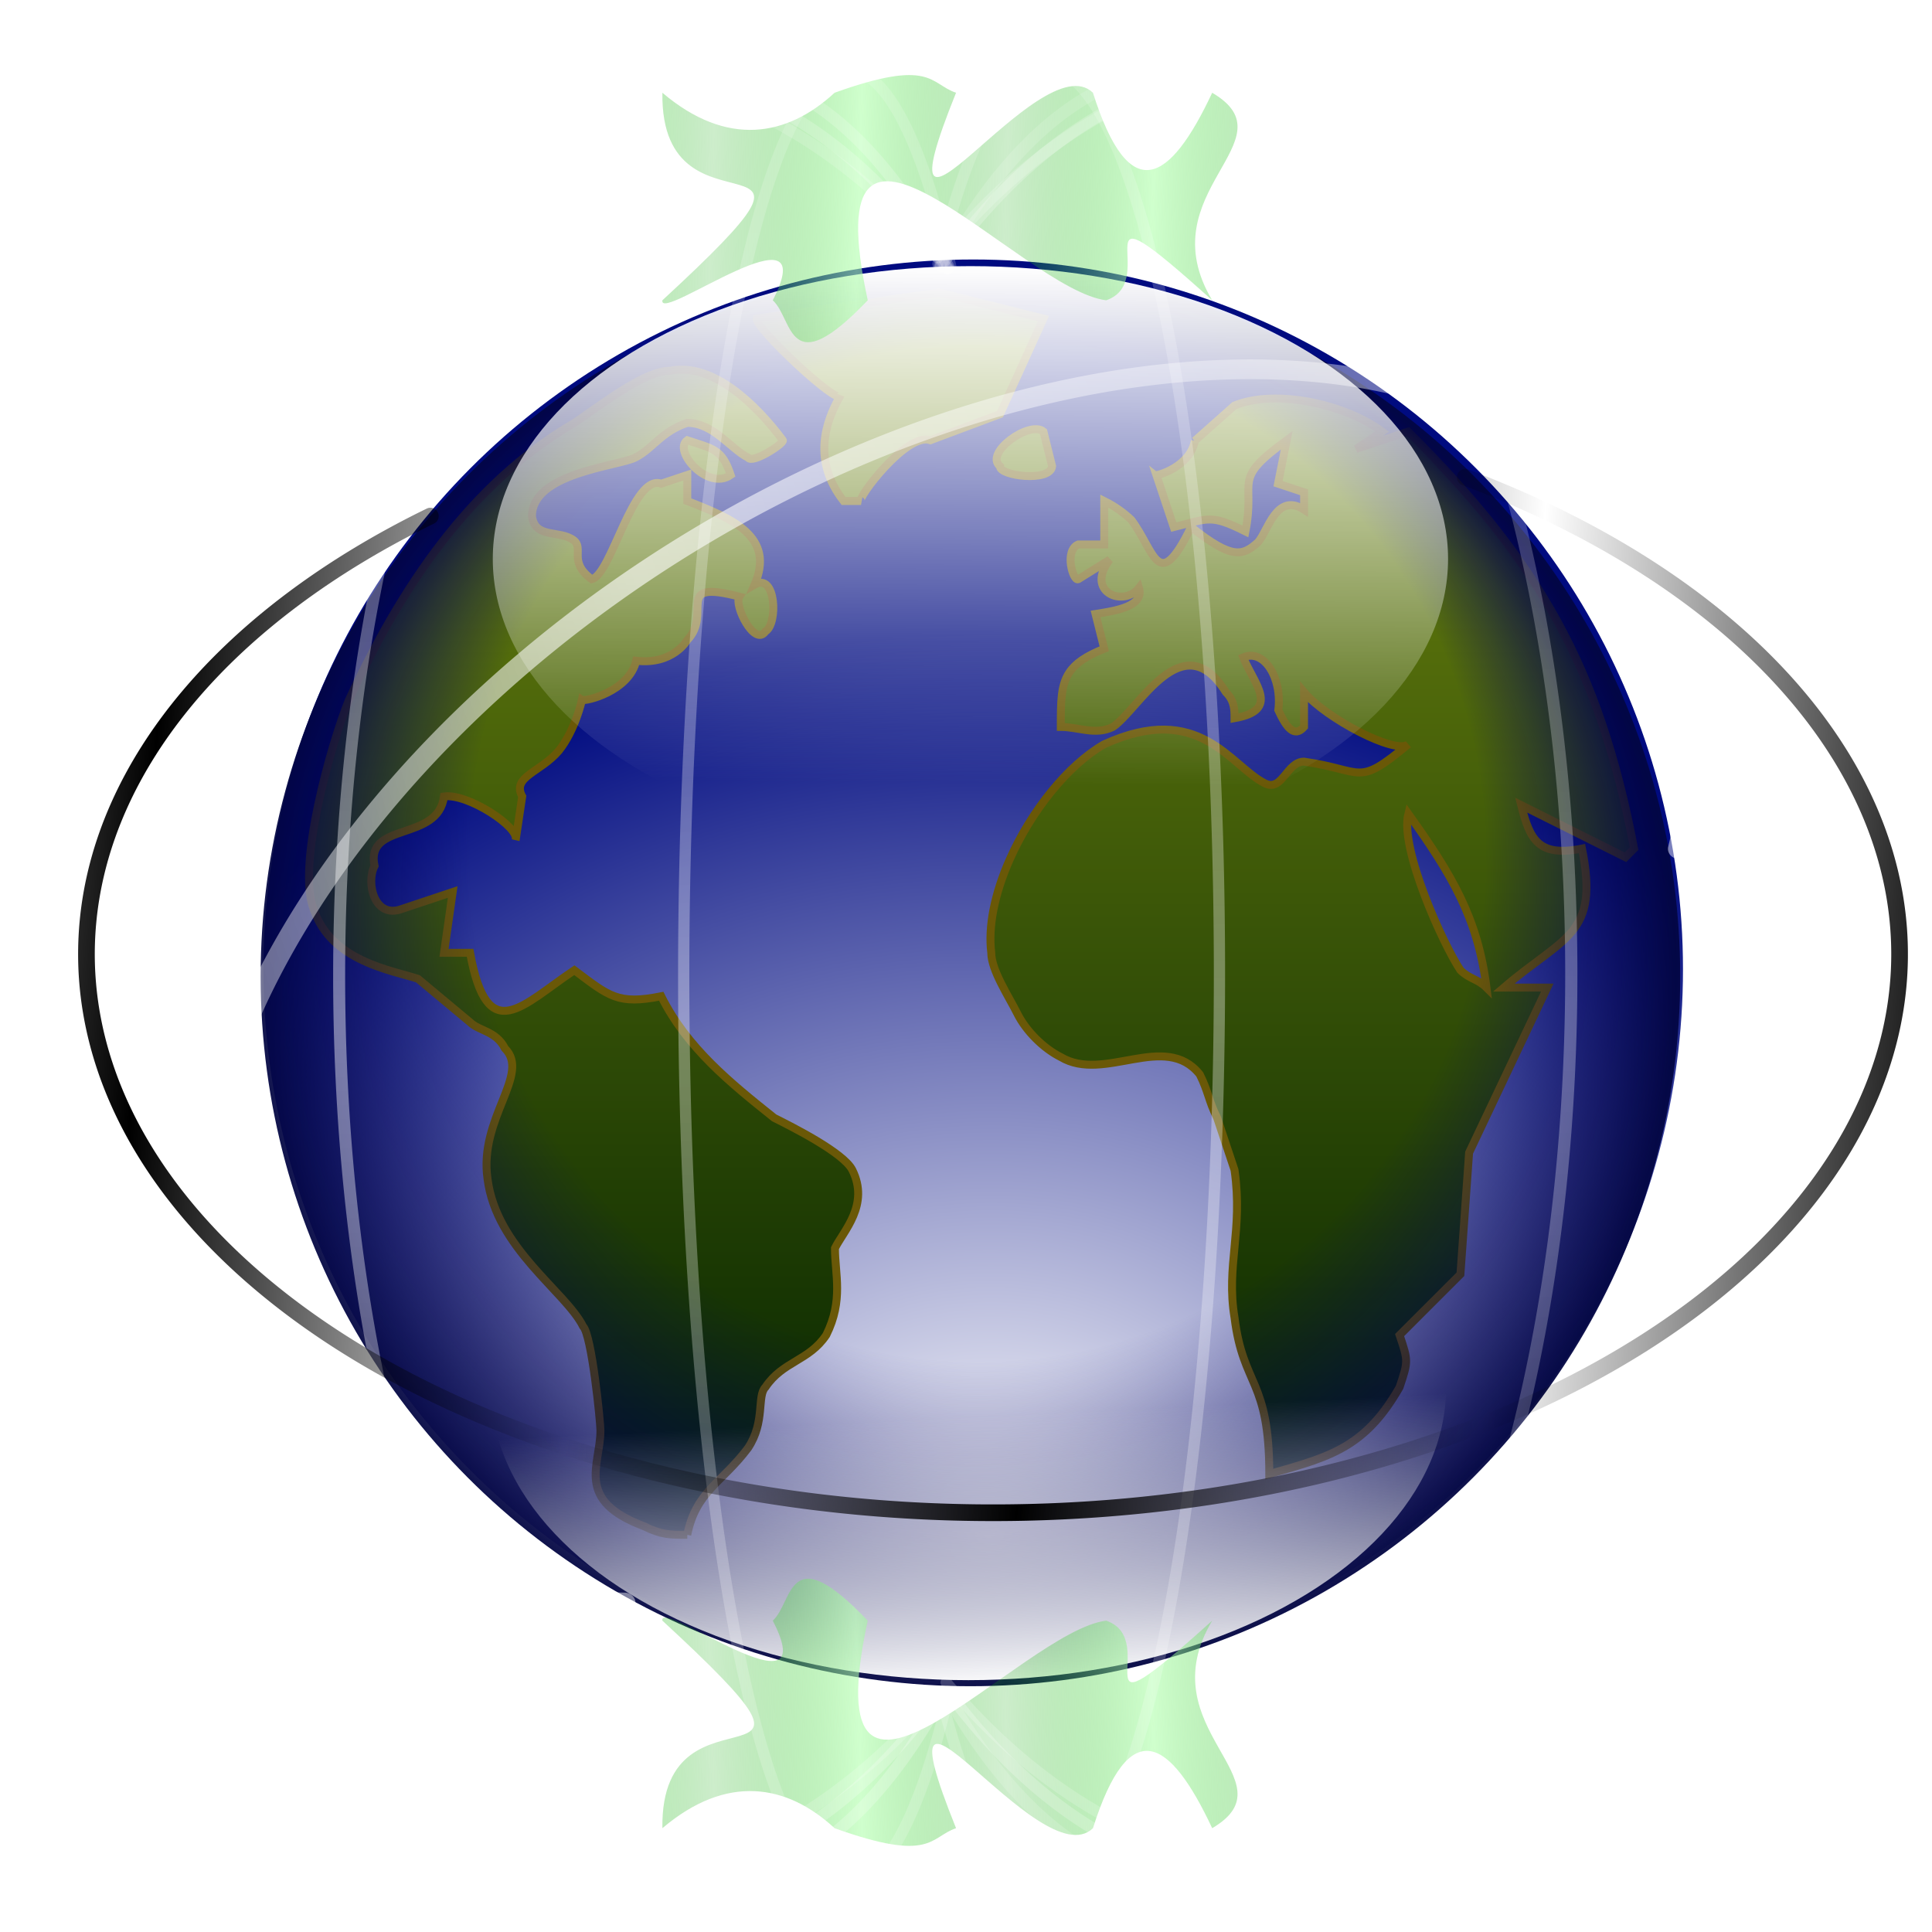<?xml version="1.0" encoding="UTF-8" standalone="no"?>
<!-- Created with Inkscape (http://www.inkscape.org/) -->

<svg
   xmlns:dc="http://purl.org/dc/elements/1.1/"
   xmlns:cc="http://creativecommons.org/ns#"
   xmlns:rdf="http://www.w3.org/1999/02/22-rdf-syntax-ns#"
   xmlns:svg="http://www.w3.org/2000/svg"
   xmlns="http://www.w3.org/2000/svg"
   xmlns:xlink="http://www.w3.org/1999/xlink"
   xmlns:sodipodi="http://sodipodi.sourceforge.net/DTD/sodipodi-0.dtd"
   xmlns:inkscape="http://www.inkscape.org/namespaces/inkscape"
   width="255"
   height="255"
   viewBox="0 0 67.469 67.469"
   version="1.1"
   id="svg8"
   inkscape:version="0.92.5 (2060ec1f9f, 2020-04-08)"
   sodipodi:docname="arora.svg">
  <defs
     id="defs2">
    <linearGradient
       inkscape:collect="always"
       id="linearGradient4615">
      <stop
         style="stop-color:#000000;stop-opacity:0"
         offset="0"
         id="stop4611" />
      <stop
         style="stop-color:#000000;stop-opacity:1"
         offset="1"
         id="stop4613" />
    </linearGradient>
    <linearGradient
       id="linearGradient949"
       inkscape:collect="always">
      <stop
         id="stop945"
         stop-color="#ffffff"
         stop-opacity="1" />
      <stop
         id="stop947"
         offset="1"
         stop-color="#ffffff"
         stop-opacity="0.502"
         style="stop-opacity:0.565;stop-color:#ffffff" />
    </linearGradient>
    <linearGradient
       inkscape:collect="always"
       id="linearGradient4585">
      <stop
         id="stop4581"
         stop-color="#ffffff"
         stop-opacity="1" />
      <stop
         offset="1"
         id="stop4583"
         stop-color="#ffffff"
         stop-opacity="0.388" />
    </linearGradient>
    <linearGradient
       inkscape:collect="always"
       id="linearGradient869">
      <stop
         id="stop865"
         stop-color="#b1ffad"
         stop-opacity="0.611" />
      <stop
         offset="1"
         id="stop867"
         stop-color="#09a600"
         stop-opacity="0.204" />
    </linearGradient>
    <clipPath
       clipPathUnits="userSpaceOnUse"
       id="clipPath2059">
      <path
         d="m -10.1,231.685 c 3.559,2.506 4.832,-0.585 2.965,-3.064 -3.182,-4.225 -6.444,-9.84 -12.355,-15.913 -2.595,-2.669 -11.861,-7.808 -11.861,-7.808 0,0 -0.115,-2.188 -0.099,-3.064 0.011,-0.582 -0.566,-0.564 -0.89,-0.297 -0.782,0.645 -2.471,2.57 -2.471,2.57 l -1.68,-0.099 -1.087,-1.581 c -0.297,-0.411 -0.636,-0.346 -0.89,0 -0.545,1.85 -0.879,3.885 -3.459,3.954 l 4.448,3.954 c 7.766,1.553 15.579,5.585 20.262,14.332 0,0 4.526,5.194 7.116,7.018 z"
         id="path2061"
         sodipodi:nodetypes="csscsscccccccs"
         inkscape:connector-curvature="0"
         stroke-dasharray="none"
         stroke-opacity="1"
         fill="#ffffff"
         fill-rule="evenodd"
         stroke="none"
         stroke-linejoin="miter"
         fill-opacity="1"
         stroke-linecap="butt"
         stroke-width="0.048"
         stroke-miterlimit="4" />
    </clipPath>
    <clipPath
       id="clipPath2059-5"
       clipPathUnits="userSpaceOnUse">
      <path
         stroke-miterlimit="4"
         stroke-width="0.048"
         stroke-linecap="butt"
         fill-opacity="1"
         stroke-linejoin="miter"
         stroke="none"
         fill-rule="evenodd"
         fill="#ffffff"
         stroke-opacity="1"
         stroke-dasharray="none"
         inkscape:connector-curvature="0"
         sodipodi:nodetypes="csscsscccccccs"
         id="path2061-3"
         d="m -10.1,231.685 c 3.559,2.506 4.832,-0.585 2.965,-3.064 -3.182,-4.225 -6.444,-9.84 -12.355,-15.913 -2.595,-2.669 -11.861,-7.808 -11.861,-7.808 0,0 -0.115,-2.188 -0.099,-3.064 0.011,-0.582 -0.566,-0.564 -0.89,-0.297 -0.782,0.645 -2.471,2.57 -2.471,2.57 l -1.68,-0.099 -1.087,-1.581 c -0.297,-0.411 -0.636,-0.346 -0.89,0 -0.545,1.85 -0.879,3.885 -3.459,3.954 l 4.448,3.954 c 7.766,1.553 15.579,5.585 20.262,14.332 0,0 4.526,5.194 7.116,7.018 z" />
    </clipPath>
    <clipPath
       id="clipPath">
      <path
         fill-opacity="0.95"
         stroke="none"
         fill="#1b1b1b"
         sodipodi:nodetypes="csssscc"
         inkscape:connector-curvature="0"
         id="rect5264"
         d="m -515.73,435.564 v 5.838 c 0,9.743 -7.844,17.587 -17.587,17.587 h -135.051 c -9.743,0 -17.587,-7.844 -17.587,-17.587 v -5.838 z" />
    </clipPath>
    <clipPath
       clipPathUnits="userSpaceOnUse"
       id="clipPath2059-7">
      <path
         d="m -10.1,231.685 c 3.559,2.506 4.832,-0.585 2.965,-3.064 -3.182,-4.225 -6.444,-9.84 -12.355,-15.913 -2.595,-2.669 -11.861,-7.808 -11.861,-7.808 0,0 -0.115,-2.188 -0.099,-3.064 0.011,-0.582 -0.566,-0.564 -0.89,-0.297 -0.782,0.645 -2.471,2.57 -2.471,2.57 l -1.68,-0.099 -1.087,-1.581 c -0.297,-0.411 -0.636,-0.346 -0.89,0 -0.545,1.85 -0.879,3.885 -3.459,3.954 l 4.448,3.954 c 7.766,1.553 15.579,5.585 20.262,14.332 0,0 4.526,5.194 7.116,7.018 z"
         id="path2061-5"
         sodipodi:nodetypes="csscsscccccccs"
         inkscape:connector-curvature="0"
         stroke-dasharray="none"
         stroke-opacity="1"
         fill="#ffffff"
         fill-rule="evenodd"
         stroke="none"
         stroke-linejoin="miter"
         fill-opacity="1"
         stroke-linecap="butt"
         stroke-width="0.048"
         stroke-miterlimit="4" />
    </clipPath>
    <clipPath
       clipPathUnits="userSpaceOnUse"
       id="clipPath1162">
      <path
         stroke-miterlimit="4"
         stroke-width="0.071"
         stroke-linecap="round"
         fill-opacity="0.347"
         stroke-linejoin="round"
         stroke="none"
         fill="#000000"
         stroke-opacity="1"
         stroke-dasharray="none"
         inkscape:connector-curvature="0"
         d="m -65.65,239.846 c -9.358,0 -16.952,7.594 -16.952,16.952 0,9.358 7.594,16.941 16.952,16.941 0.292,0 0.579,-0.008 0.868,-0.022 2.123,-0.108 4.148,-0.606 5.995,-1.424 l 2.67,3.971 c -0.226,0.495 -0.245,0.964 -0.011,1.313 l 15.673,23.326 c 0.495,0.737 1.944,0.632 3.248,-0.245 1.304,-0.876 1.964,-2.177 1.468,-2.914 L -51.423,274.417 c -0.233,-0.347 -0.683,-0.499 -1.224,-0.478 l -2.558,-3.804 c 3.96,-3.1 6.507,-7.92 6.507,-13.337 0,-9.358 -7.594,-16.952 -16.952,-16.952 z m 0,2.581 c 7.929,0 14.371,6.442 14.371,14.371 0,7.929 -6.442,14.36 -14.371,14.36 -7.929,0 -14.349,-6.431 -14.349,-14.36 0,-0.248 -0.001,-0.489 0.011,-0.734 0.384,-7.586 6.657,-13.637 14.338,-13.637 z"
         id="path1164" />
    </clipPath>
    <linearGradient
       id="linearGradient3315">
      <stop
         stop-opacity="0"
         stop-color="#282ab6"
         id="stop3317" />
      <stop
         stop-opacity="0"
         stop-color="#000064"
         offset="0.716"
         id="stop3321" />
      <stop
         stop-opacity="0.954"
         stop-color="#020542"
         offset="1"
         id="stop3323" />
    </linearGradient>
    <linearGradient
       id="linearGradient3307">
      <stop
         stop-opacity="1"
         stop-color="#ffffff"
         id="stop3309" />
      <stop
         stop-opacity="1"
         stop-color="#000b80"
         id="stop3311"
         offset="1" />
    </linearGradient>
    <linearGradient
       id="linearGradient2837">
      <stop
         stop-opacity="1"
         stop-color="white"
         id="stop2839" />
      <stop
         stop-opacity="0"
         stop-color="white"
         id="stop2841"
         offset="1" />
    </linearGradient>
    <linearGradient
       id="linearGradient2811">
      <stop
         stop-opacity="1"
         stop-color="#022200"
         id="stop2813" />
      <stop
         stop-opacity="1"
         stop-color="#758b10"
         id="stop2815"
         offset="1" />
    </linearGradient>
    <radialGradient
       r="80.68"
       fy="162.93"
       fx="102.44"
       cy="162.93"
       cx="102.44"
       gradientTransform="matrix(0.454,-0.005,0.004,0.389,-12.609,220.181)"
       gradientUnits="userSpaceOnUse"
       id="radialGradient2742"
       xlink:href="#linearGradient3307"
       inkscape:collect="always" />
    <linearGradient
       y2="10.968"
       x2="91.73"
       y1="156.08"
       x1="91.73"
       gradientTransform="matrix(0.303,0,0,0.303,6.1,235.803)"
       gradientUnits="userSpaceOnUse"
       id="linearGradient2744"
       xlink:href="#linearGradient2811"
       inkscape:collect="always" />
    <linearGradient
       y2="47.13"
       x2="98.06"
       y1="15.735"
       x1="99.45"
       gradientUnits="userSpaceOnUse"
       id="linearGradient2746"
       xlink:href="#linearGradient2837"
       inkscape:collect="always"
       gradientTransform="matrix(0.28,0,0,0.303,6.751,-293.261)" />
    <radialGradient
       r="80.68"
       fy="49.43"
       fx="104.42"
       cy="98.84"
       cx="100.06"
       spreadMethod="reflect"
       gradientUnits="userSpaceOnUse"
       id="radialGradient2750"
       xlink:href="#linearGradient3315"
       inkscape:collect="always"
       gradientTransform="matrix(0.307,0,0,0.307,3.036,233.304)" />
    <linearGradient
       inkscape:collect="always"
       xlink:href="#linearGradient2837"
       id="linearGradient951"
       gradientUnits="userSpaceOnUse"
       x1="99.45"
       y1="16.681"
       x2="99.08"
       y2="76.26"
       gradientTransform="matrix(0.28,0,0,0.303,6.82,233.76)" />
    <linearGradient
       inkscape:collect="always"
       xlink:href="#linearGradient869"
       id="linearGradient871"
       x1="29.22"
       y1="234.35"
       x2="34.35"
       y2="234.5"
       gradientUnits="userSpaceOnUse"
       spreadMethod="reflect"
       gradientTransform="translate(0.771,2.313)" />
    <filter
       inkscape:collect="always"
       id="filter893"
       x="-0.035"
       width="1.07"
       y="-0.076"
       height="1.151"
       color-interpolation-filters="sRGB">
      <feGaussianBlur
         inkscape:collect="always"
         stdDeviation="0.294"
         id="feGaussianBlur895" />
    </filter>
    <linearGradient
       inkscape:collect="always"
       xlink:href="#linearGradient869"
       id="linearGradient899"
       gradientUnits="userSpaceOnUse"
       x1="29.22"
       y1="234.35"
       x2="34.35"
       y2="234.5"
       spreadMethod="reflect" />
    <linearGradient
       inkscape:collect="always"
       xlink:href="#linearGradient4585"
       id="linearGradient874"
       gradientUnits="userSpaceOnUse"
       x1="33.7"
       y1="264.29"
       x2="33.365"
       y2="230.67"
       spreadMethod="reflect"
       gradientTransform="matrix(1.087,0,0,1,-3.848,0.418)" />
    <linearGradient
       inkscape:collect="always"
       xlink:href="#linearGradient4585"
       id="linearGradient876"
       gradientUnits="userSpaceOnUse"
       x1="33.7"
       y1="264.29"
       x2="33.365"
       y2="230.67"
       spreadMethod="reflect"
       gradientTransform="matrix(1.058,0,0,1,2.911,0.395)" />
    <linearGradient
       inkscape:collect="always"
       xlink:href="#linearGradient4585"
       id="linearGradient878"
       gradientUnits="userSpaceOnUse"
       x1="33.7"
       y1="264.29"
       x2="33.365"
       y2="230.67"
       spreadMethod="reflect"
       gradientTransform="matrix(1.117,0,0,1,4.925,0.441)" />
    <linearGradient
       inkscape:collect="always"
       xlink:href="#linearGradient4585"
       id="linearGradient880"
       gradientUnits="userSpaceOnUse"
       x1="33.7"
       y1="264.29"
       x2="33.365"
       y2="230.67"
       spreadMethod="reflect"
       gradientTransform="matrix(1.152,0,0,1,-6.047,0.468)" />
    <linearGradient
       inkscape:collect="always"
       xlink:href="#linearGradient4585"
       id="linearGradient882"
       gradientUnits="userSpaceOnUse"
       x1="33.7"
       y1="264.29"
       x2="33.365"
       y2="230.67"
       spreadMethod="reflect"
       gradientTransform="matrix(0.98,0,0,1,-0.243,0.332)" />
    <linearGradient
       inkscape:collect="always"
       xlink:href="#linearGradient4585"
       id="linearGradient884"
       gradientUnits="userSpaceOnUse"
       x1="33.7"
       y1="264.29"
       x2="33.365"
       y2="230.67"
       spreadMethod="reflect"
       gradientTransform="matrix(0.98,0,0,1,0.243,0.332)" />
    <linearGradient
       inkscape:collect="always"
       xlink:href="#linearGradient4585"
       id="linearGradient886"
       gradientUnits="userSpaceOnUse"
       x1="33.7"
       y1="264.29"
       x2="33.365"
       y2="230.67"
       spreadMethod="reflect"
       gradientTransform="matrix(0.98,0,0,1,0.243,0.332)" />
    <linearGradient
       inkscape:collect="always"
       xlink:href="#linearGradient4585"
       id="linearGradient888"
       gradientUnits="userSpaceOnUse"
       x1="33.7"
       y1="264.29"
       x2="33.365"
       y2="230.67"
       spreadMethod="reflect"
       gradientTransform="matrix(0.98,0,0,1,-0.243,0.332)" />
    <linearGradient
       inkscape:collect="always"
       xlink:href="#linearGradient4585"
       id="linearGradient916"
       gradientUnits="userSpaceOnUse"
       gradientTransform="matrix(1.057,0,0,1,-2.831,0.395)"
       x1="33.7"
       y1="264.29"
       x2="33.365"
       y2="230.67"
       spreadMethod="reflect" />
    <linearGradient
       inkscape:collect="always"
       xlink:href="#linearGradient4585"
       id="linearGradient918"
       gradientUnits="userSpaceOnUse"
       gradientTransform="matrix(1.029,0,0,1,1.92,0.373)"
       x1="33.7"
       y1="264.29"
       x2="33.365"
       y2="230.67"
       spreadMethod="reflect" />
    <linearGradient
       inkscape:collect="always"
       xlink:href="#linearGradient4585"
       id="linearGradient920"
       gradientUnits="userSpaceOnUse"
       gradientTransform="matrix(1.086,0,0,1,3.878,0.418)"
       x1="33.7"
       y1="264.29"
       x2="33.365"
       y2="230.67"
       spreadMethod="reflect" />
    <linearGradient
       inkscape:collect="always"
       xlink:href="#linearGradient4585"
       id="linearGradient922"
       gradientUnits="userSpaceOnUse"
       gradientTransform="matrix(1.121,0,0,1,-4.97,0.446)"
       x1="33.7"
       y1="264.29"
       x2="33.365"
       y2="230.67"
       spreadMethod="reflect" />
    <linearGradient
       inkscape:collect="always"
       xlink:href="#linearGradient4585"
       id="linearGradient924"
       gradientUnits="userSpaceOnUse"
       gradientTransform="matrix(0.953,0,0,1,0.674,0.309)"
       x1="33.7"
       y1="264.29"
       x2="33.365"
       y2="230.67"
       spreadMethod="reflect" />
    <linearGradient
       inkscape:collect="always"
       xlink:href="#linearGradient4585"
       id="linearGradient926"
       gradientUnits="userSpaceOnUse"
       gradientTransform="matrix(0.953,0,0,1,-0.674,0.309)"
       x1="33.7"
       y1="264.29"
       x2="33.365"
       y2="230.67"
       spreadMethod="reflect" />
    <linearGradient
       inkscape:collect="always"
       xlink:href="#linearGradient4585"
       id="linearGradient928"
       gradientUnits="userSpaceOnUse"
       gradientTransform="matrix(0.953,0,0,1,-0.674,0.309)"
       x1="33.7"
       y1="264.29"
       x2="33.365"
       y2="230.67"
       spreadMethod="reflect" />
    <linearGradient
       inkscape:collect="always"
       xlink:href="#linearGradient4585"
       id="linearGradient930"
       gradientUnits="userSpaceOnUse"
       gradientTransform="matrix(0.953,0,0,1,0.674,0.309)"
       x1="33.7"
       y1="264.29"
       x2="33.365"
       y2="230.67"
       spreadMethod="reflect" />
    <linearGradient
       inkscape:collect="always"
       xlink:href="#linearGradient949"
       id="linearGradient934"
       gradientUnits="userSpaceOnUse"
       gradientTransform="matrix(0.871,0,0,0.909,-215.833,-88.375)"
       x1="-1.489"
       y1="262"
       x2="-9.71"
       y2="240.6"
       spreadMethod="reflect" />
    <linearGradient
       inkscape:collect="always"
       xlink:href="#linearGradient4615"
       id="linearGradient4617"
       x1="20.691"
       y1="265.033"
       x2="36.591"
       y2="266.165"
       gradientUnits="userSpaceOnUse"
       spreadMethod="reflect"
       gradientTransform="translate(0,0.906)" />
  </defs>
  <sodipodi:namedview
     id="base"
     pagecolor="#ff0000"
     bordercolor="#666666"
     borderopacity="1.0"
     inkscape:pageopacity="0"
     inkscape:pageshadow="2"
     inkscape:zoom="3.5058824"
     inkscape:cx="124.07691"
     inkscape:cy="127.5"
     inkscape:document-units="px"
     inkscape:current-layer="layer1"
     showgrid="false"
     inkscape:snap-to-guides="false"
     inkscape:snap-grids="false"
     inkscape:snap-others="false"
     inkscape:object-nodes="false"
     inkscape:snap-nodes="false"
     inkscape:snap-global="false"
     inkscape:window-width="1920"
     inkscape:window-height="1056"
     inkscape:window-x="0"
     inkscape:window-y="0"
     inkscape:window-maximized="1"
     units="px"
     showguides="true"
     inkscape:guide-bbox="true" />
  <g
     inkscape:label="Layer 1"
     inkscape:groupmode="layer"
     id="layer1"
     transform="translate(0,-229.531)">
    <g
       id="g914"
       transform="matrix(-0.948,0,0,1,64.416,0.636)"
       opacity="0.693">
      <path
         id="path898"
         sodipodi:type="arc"
         sodipodi:cx="43.628017"
         sodipodi:cy="263.53882"
         sodipodi:rx="17.347406"
         sodipodi:ry="31.540174"
         sodipodi:start="4.041936"
         sodipodi:end="2.2227199"
         sodipodi:open="true"
         d="m 32.849,238.826 a 17.347,31.54 0 0 1 23.433,3.139 17.347,31.54 0 0 1 0.218,42.718 17.347,31.54 0 0 1 -23.397,3.928"
         opacity="0.699"
         stroke-dasharray="none"
         stroke-opacity="0.625"
         paint-order="normal"
         fill="none"
         fill-rule="evenodd"
         stroke="url(#linearGradient916)"
         stroke-linejoin="round"
         fill-opacity="1"
         stroke-linecap="round"
         stroke-width="0.408"
         stroke-dashoffset="0"
         stroke-miterlimit="4" />
      <path
         d="m -33.098,238.899 a 16.885,31.543 0 0 1 22.809,3.139 16.885,31.543 0 0 1 0.212,42.722 16.885,31.543 0 0 1 -22.774,3.928"
         sodipodi:open="true"
         sodipodi:end="2.2227199"
         sodipodi:start="4.041936"
         sodipodi:ry="31.542927"
         sodipodi:rx="16.885399"
         sodipodi:cy="263.61429"
         sodipodi:cx="-22.606726"
         sodipodi:type="arc"
         id="path900"
         transform="scale(-1,1)"
         opacity="0.699"
         stroke-dasharray="none"
         stroke-opacity="0.625"
         paint-order="normal"
         fill="none"
         fill-rule="evenodd"
         stroke="url(#linearGradient918)"
         stroke-linejoin="round"
         fill-opacity="1"
         stroke-linecap="round"
         stroke-width="0.403"
         stroke-dashoffset="0"
         stroke-miterlimit="4" />
      <path
         transform="scale(-1,1)"
         id="path902"
         sodipodi:type="arc"
         sodipodi:cx="-25.193113"
         sodipodi:cy="263.61429"
         sodipodi:rx="12.76703"
         sodipodi:ry="31.572239"
         sodipodi:start="4.041936"
         sodipodi:end="2.2227199"
         sodipodi:open="true"
         d="m -33.126,238.876 a 12.767,31.572 0 0 1 17.246,3.142 12.767,31.572 0 0 1 0.16,42.762 12.767,31.572 0 0 1 -17.219,3.932"
         opacity="0.699"
         stroke-dasharray="none"
         stroke-opacity="0.625"
         paint-order="normal"
         fill="none"
         fill-rule="evenodd"
         stroke="url(#linearGradient920)"
         stroke-linejoin="round"
         fill-opacity="1"
         stroke-linecap="round"
         stroke-width="0.414"
         stroke-dashoffset="0"
         stroke-miterlimit="4" />
      <path
         d="m 32.823,238.804 a 13.226,31.569 0 0 1 17.865,3.142 13.226,31.569 0 0 1 0.166,42.757 13.226,31.569 0 0 1 -17.838,3.931"
         sodipodi:open="true"
         sodipodi:end="2.2227199"
         sodipodi:start="4.041936"
         sodipodi:ry="31.568586"
         sodipodi:rx="13.225735"
         sodipodi:cy="263.53882"
         sodipodi:cx="41.040474"
         sodipodi:type="arc"
         id="path904"
         opacity="0.699"
         stroke-dasharray="none"
         stroke-opacity="0.625"
         paint-order="normal"
         fill="none"
         fill-rule="evenodd"
         stroke="url(#linearGradient922)"
         stroke-linejoin="round"
         fill-opacity="1"
         stroke-linecap="round"
         stroke-width="0.42"
         stroke-dashoffset="0"
         stroke-miterlimit="4" />
      <path
         id="path906"
         sodipodi:type="arc"
         sodipodi:cx="36.420425"
         sodipodi:cy="263.53882"
         sodipodi:rx="5.897553"
         sodipodi:ry="31.63784"
         sodipodi:start="4.041936"
         sodipodi:end="2.2227199"
         sodipodi:open="true"
         d="m 32.756,238.749 a 5.898,31.638 0 0 1 7.966,3.149 5.898,31.638 0 0 1 0.074,42.851 5.898,31.638 0 0 1 -7.954,3.94"
         opacity="0.699"
         stroke-dasharray="none"
         stroke-opacity="0.625"
         paint-order="normal"
         fill="none"
         fill-rule="evenodd"
         stroke="url(#linearGradient924)"
         stroke-linejoin="round"
         fill-opacity="1"
         stroke-linecap="round"
         stroke-width="0.387"
         stroke-dashoffset="0"
         stroke-miterlimit="4" />
      <path
         d="m -33.192,238.822 a 5.591,31.641 0 0 1 7.553,3.149 5.591,31.641 0 0 1 0.07,42.855 5.591,31.641 0 0 1 -7.541,3.94"
         sodipodi:open="true"
         sodipodi:end="2.2227199"
         sodipodi:start="4.041936"
         sodipodi:ry="31.641493"
         sodipodi:rx="5.5914717"
         sodipodi:cy="263.61429"
         sodipodi:cx="-29.71817"
         sodipodi:type="arc"
         id="path908"
         transform="scale(-1,1)"
         opacity="0.699"
         stroke-dasharray="none"
         stroke-opacity="0.625"
         paint-order="normal"
         fill="none"
         fill-rule="evenodd"
         stroke="url(#linearGradient926)"
         stroke-linejoin="round"
         fill-opacity="1"
         stroke-linecap="round"
         stroke-width="0.387"
         stroke-dashoffset="0"
         stroke-miterlimit="4" />
      <path
         transform="scale(-1,1)"
         id="path910"
         sodipodi:type="arc"
         sodipodi:cx="-20.849934"
         sodipodi:cy="263.61429"
         sodipodi:rx="19.682945"
         sodipodi:ry="31.522972"
         sodipodi:start="4.041936"
         sodipodi:end="2.2227199"
         sodipodi:open="true"
         d="m -33.08,238.915 a 19.683,31.523 0 0 1 26.588,3.137 19.683,31.523 0 0 1 0.247,42.695 19.683,31.523 0 0 1 -26.547,3.926"
         opacity="0.699"
         stroke-dasharray="none"
         stroke-opacity="0.625"
         paint-order="normal"
         fill="none"
         fill-rule="evenodd"
         stroke="url(#linearGradient928)"
         stroke-linejoin="round"
         fill-opacity="1"
         stroke-linecap="round"
         stroke-width="0.387"
         stroke-dashoffset="0"
         stroke-miterlimit="4" />
      <path
         d="m 32.75,238.529 a 19.683,31.523 0 0 1 26.588,3.137 19.683,31.523 0 0 1 0.247,42.695 19.683,31.523 0 0 1 -26.547,3.926"
         sodipodi:open="true"
         sodipodi:end="2.2227199"
         sodipodi:start="4.041936"
         sodipodi:ry="31.522972"
         sodipodi:rx="19.682945"
         sodipodi:cy="263.2287"
         sodipodi:cx="44.979572"
         sodipodi:type="arc"
         id="path912"
         opacity="0.699"
         stroke-dasharray="none"
         stroke-opacity="0.625"
         paint-order="normal"
         fill="none"
         fill-rule="evenodd"
         stroke="url(#linearGradient930)"
         stroke-linejoin="round"
         fill-opacity="1"
         stroke-linecap="round"
         stroke-width="0.387"
         stroke-dashoffset="0"
         stroke-miterlimit="4" />
    </g>
    <circle
       cy="263.38"
       cx="33.986"
       id="path2819"
       r="24.787"
       fill="url(#radialGradient2742)"
       stroke="none"
       fill-opacity="1"
       stroke-width="0.307" />
    <path
       inkscape:connector-curvature="0"
       id="selection_to_path"
       d="m 26.427,240.657 c -0.073,0.312 2.84,3.043 2.919,2.694 -0.528,0.91 -0.983,2.275 0.115,3.677 0,0 0.607,0 0.607,0 -0.167,-0.061 1.599,-2.421 2.427,-2.124 0,0 2.427,-0.91 2.427,-0.91 0,0 1.517,-3.337 1.517,-3.337 0,0 -3.641,-0.91 -3.641,-0.91 0,0 -6.371,0.91 -6.371,0.91 z m -2.427,42.474 c 0.303,-1.517 1.214,-1.82 2.124,-3.034 0.607,-0.91 0.303,-1.82 0.607,-2.124 0.607,-0.91 1.517,-0.91 2.124,-1.82 0.607,-1.214 0.303,-2.124 0.303,-3.034 0.303,-0.607 1.214,-1.517 0.607,-2.73 -0.303,-0.607 -2.124,-1.517 -2.73,-1.82 -1.517,-1.214 -3.034,-2.427 -3.944,-4.247 -1.517,0.303 -1.82,0 -3.034,-0.91 -1.82,1.214 -3.034,2.73 -3.641,-0.607 0,0 -0.91,0 -0.91,0 0,0 0.303,-2.124 0.303,-2.124 0,0 -1.82,0.607 -1.82,0.607 -0.91,0.303 -1.214,-0.91 -0.91,-1.517 -0.325,-1.562 2.218,-0.828 2.427,-2.427 0.834,-0.115 2.642,1.08 2.503,1.517 0,0 0.228,-1.517 0.228,-1.517 -0.373,-0.689 0.637,-0.84 1.28,-1.599 0.583,-0.731 0.807,-1.775 0.807,-1.775 0.106,0.07 1.65,-0.294 1.893,-1.365 1.292,0.152 1.784,-0.722 1.784,-0.722 0.91,-0.947 -0.531,-2.124 1.82,-1.517 -0.203,0.3 0.537,1.769 0.91,1.214 0.446,-0.261 0.37,-2.069 -0.379,-1.632 0.719,-1.669 -0.743,-2.3 -2.351,-2.919 0,0 0,-0.91 0,-0.91 0,0 -0.91,0.303 -0.91,0.303 -0.983,-0.358 -1.735,3.17 -2.427,3.337 -0.834,-0.607 -0.258,-1.08 -0.631,-1.362 -0.495,-0.37 -1.341,-0.04 -1.456,-0.837 0,-1.517 2.997,-1.744 3.604,-2.048 0.607,-0.303 0.91,-0.91 1.82,-1.214 0.91,0 1.517,0.91 2.124,1.214 0.149,0.231 1.28,-0.504 1.214,-0.607 -0.91,-1.214 -2.427,-2.73 -3.944,-2.427 -0.91,0 -2.427,1.214 -3.337,1.82 -3.641,2.124 -6.068,5.764 -7.888,9.708 -0.607,1.517 -1.82,5.764 -1.214,7.281 0.607,1.82 2.73,2.124 3.641,2.427 0,0 1.82,1.517 1.82,1.517 0.303,0.303 0.91,0.303 1.214,0.91 0.91,0.91 -0.91,2.427 -0.607,4.551 0.303,2.427 2.73,3.944 3.337,5.158 0.303,0.303 0.607,3.337 0.607,3.641 0,1.214 -0.91,2.427 1.517,3.337 0.607,0.303 0.91,0.303 1.517,0.303 z M 41.727,244.923 c -0.167,0.907 -1.305,1.22 -1.344,1.195 0,0 0.607,1.82 0.607,1.82 1.214,-0.303 1.289,-0.455 2.503,0.152 0.367,-1.851 -0.516,-1.76 1.441,-3.186 0,0 -0.303,1.517 -0.303,1.517 0,0 0.91,0.303 0.91,0.303 0,0 0,0.607 0,0.607 -0.968,-0.628 -1.268,0.768 -1.611,1.138 -0.534,0.479 -0.901,0.607 -2.333,-0.531 -1.162,2.354 -1.253,0.868 -2.087,-0.249 -0.237,-0.225 -0.54,-0.458 -0.947,-0.661 0,0 0,1.517 0,1.517 0,0 -0.91,0 -0.91,0 -0.495,0.212 -0.182,1.292 0,1.214 0,0 1.098,-0.683 1.098,-0.683 -0.871,1.138 0.491,1.672 1.025,0.986 0.188,0.643 -0.795,0.795 -1.517,0.91 0,0 0.303,1.214 0.303,1.214 -0.643,0.258 -1.013,0.513 -1.226,0.84 -0.291,0.443 -0.291,1.016 -0.291,1.89 0.607,0 1.214,0.303 1.82,0 0.91,-0.607 2.427,-3.641 3.944,-1.214 0.303,0.303 0.303,0.607 0.303,0.91 1.629,-0.288 0.67,-1.211 0.303,-2.124 0.725,-0.316 1.368,0.716 1.226,1.842 0.27,0.586 0.552,0.983 0.898,0.586 0,0 0,-1.214 0,-1.214 0.758,0.91 3.204,2.197 3.641,1.82 -1.82,1.517 -1.517,0.91 -3.641,0.607 -0.607,0 -0.758,1.062 -1.365,0.758 -1.214,-0.607 -2.275,-2.882 -5.613,-1.365 -1.277,0.731 -2.555,2.339 -3.304,4.032 -0.261,0.589 -0.455,1.186 -0.567,1.76 -0.1,0.525 -0.13,1.028 -0.073,1.49 0,0.607 0.607,1.517 0.91,2.124 0.303,0.607 0.91,1.214 1.517,1.517 1.517,0.91 3.641,-0.91 4.854,0.607 0.303,0.607 0.303,0.91 0.607,1.517 0,0 0.607,1.82 0.607,1.82 0.303,2.124 -0.303,3.337 0,5.158 0.303,2.427 1.214,2.124 1.214,5.461 1.141,-0.328 2.021,-0.564 2.779,-1.047 0.649,-0.413 1.211,-1.004 1.772,-1.987 0.303,-0.91 0.303,-0.91 0,-1.82 0,0 2.124,-2.124 2.124,-2.124 0,0 0.303,-4.247 0.303,-4.247 0,0 2.73,-5.764 2.73,-5.764 0,0 -1.517,0 -1.517,0 2.124,-1.82 3.337,-1.82 2.73,-4.854 -1.517,0.303 -1.82,-0.303 -2.124,-1.517 0,0 3.641,1.82 3.641,1.82 0,0 0.303,-0.303 0.303,-0.303 -1.214,-6.371 -3.337,-10.012 -7.888,-14.563 0,0 -1.82,0.607 -1.82,0.607 0,0 0.91,-0.607 0.91,-0.607 -1.214,-0.91 -3.641,-1.517 -5.158,-0.91 0,0 -0.698,0.619 -1.386,1.232 z m -6.805,0.892 c -0.036,0.334 1.757,0.564 1.82,0 0,0 -0.303,-1.214 -0.303,-1.214 -0.476,-0.397 -2.078,0.743 -1.517,1.214 z m -10.922,-0.91 c -0.51,0.358 0.707,1.781 1.517,1.214 -0.303,-0.91 -0.607,-0.91 -1.517,-1.214 z m 25.181,13.046 c 1.517,2.124 2.427,3.641 2.73,6.068 -0.303,-0.303 -0.607,-0.303 -0.91,-0.607 -0.607,-0.91 -2.124,-4.247 -1.82,-5.461 z"
       stroke-opacity="1"
       fill="url(#linearGradient2744)"
       stroke="#6a5807"
       fill-opacity="1"
       stroke-width="0.277" />
    <circle
       cy="263.63"
       cx="33.889"
       id="path2821"
       r="24.787"
       fill="url(#radialGradient2750)"
       stroke="none"
       fill-opacity="1"
       stroke-width="0.307" />
    <ellipse
       ry="10.225"
       rx="16.68"
       cy="249.05"
       cx="33.889"
       id="path2835"
       fill="url(#linearGradient951)"
       stroke="none"
       fill-opacity="1"
       stroke-width="0.291" />
    <ellipse
       ry="10.225"
       rx="16.68"
       cy="-277.98"
       cx="33.82"
       transform="scale(1,-1)"
       id="path2845"
       opacity="1"
       fill="url(#linearGradient2746)"
       stroke="none"
       fill-opacity="1"
       stroke-width="0.291" />
    <path
       d="m 23.132,232.77 c 2.249,1.91 4.351,1.538 6.014,0 3.396,-1.22 3.326,-0.307 4.241,0 -2.999,7.443 2.931,-1.792 4.781,0 1.273,4.022 2.686,3.152 4.164,0 2.839,1.671 -2.264,3.448 0,7.248 -4.958,-4.469 -1.694,-0.698 -3.701,0 -2.964,-0.361 -10.313,-9.17 -8.328,0 -2.807,2.939 -2.591,0.657 -3.316,0 1.82,-3.549 -3.996,0.826 -3.855,0 7.247,-6.683 -0.083,-1.646 0,-7.248 z"
       id="rect862"
       inkscape:connector-curvature="0"
       sodipodi:nodetypes="ccccccccccc"
       opacity="1"
       stroke-dasharray="none"
       stroke-opacity="0.625"
       paint-order="normal"
       fill="url(#linearGradient871)"
       filter="url(#filter893)"
       fill-rule="evenodd"
       stroke="none"
       stroke-linejoin="round"
       fill-opacity="1"
       stroke-linecap="round"
       stroke-width="0.45"
       stroke-dashoffset="0"
       stroke-miterlimit="4" />
    <path
       sodipodi:nodetypes="ccccccccccc"
       inkscape:connector-curvature="0"
       id="path897"
       d="m 22.361,230.457 c 2.249,1.91 4.351,1.538 6.014,0 3.396,-1.22 3.326,-0.307 4.241,0 -2.999,7.443 2.931,-1.792 4.781,0 1.273,4.022 2.686,3.152 4.164,0 2.839,1.671 -2.264,3.448 0,7.248 -4.958,-4.469 -1.694,-0.698 -3.701,0 -2.964,-0.361 -10.313,-9.17 -8.328,0 -2.807,2.939 -2.591,0.657 -3.316,0 1.82,-3.549 -3.996,0.826 -3.855,0 7.247,-6.683 -0.083,-1.646 0,-7.248 z"
       transform="matrix(1,0,0,-1,0.771,523.832)"
       opacity="1"
       stroke-dasharray="none"
       stroke-opacity="0.625"
       paint-order="normal"
       fill="url(#linearGradient899)"
       filter="url(#filter893)"
       fill-rule="evenodd"
       stroke="none"
       stroke-linejoin="round"
       fill-opacity="1"
       stroke-linecap="round"
       stroke-width="0.45"
       stroke-dashoffset="0"
       stroke-miterlimit="4" />
    <path
       id="path848"
       sodipodi:type="arc"
       sodipodi:cx="43.932652"
       sodipodi:cy="263.53882"
       sodipodi:rx="17.840681"
       sodipodi:ry="31.537434"
       sodipodi:start="4.041936"
       sodipodi:end="2.2227199"
       sodipodi:open="true"
       d="m 32.848,238.828 a 17.841,31.537 0 0 1 24.099,3.139 17.841,31.537 0 0 1 0.224,42.715 17.841,31.537 0 0 1 -24.062,3.927"
       opacity="0.699"
       stroke-dasharray="none"
       stroke-opacity="0.625"
       paint-order="normal"
       fill="none"
       fill-rule="evenodd"
       stroke="url(#linearGradient874)"
       stroke-linejoin="round"
       fill-opacity="1"
       stroke-linecap="round"
       stroke-width="0.414"
       stroke-dashoffset="0"
       stroke-miterlimit="4" />
    <path
       d="m -33.104,238.901 a 17.366,31.54 0 0 1 23.457,3.139 17.366,31.54 0 0 1 0.218,42.718 17.366,31.54 0 0 1 -23.421,3.928"
       sodipodi:open="true"
       sodipodi:end="2.2227199"
       sodipodi:start="4.041936"
       sodipodi:ry="31.540186"
       sodipodi:rx="17.365538"
       sodipodi:cy="263.61429"
       sodipodi:cx="-22.313616"
       sodipodi:type="arc"
       id="path852"
       transform="scale(-1,1)"
       opacity="0.699"
       stroke-dasharray="none"
       stroke-opacity="0.625"
       paint-order="normal"
       fill="none"
       fill-rule="evenodd"
       stroke="url(#linearGradient876)"
       stroke-linejoin="round"
       fill-opacity="1"
       stroke-linecap="round"
       stroke-width="0.408"
       stroke-dashoffset="0"
       stroke-miterlimit="4" />
    <path
       transform="scale(-1,1)"
       id="path854"
       sodipodi:type="arc"
       sodipodi:cx="-24.973547"
       sodipodi:cy="263.61429"
       sodipodi:rx="13.130061"
       sodipodi:ry="31.569494"
       sodipodi:start="4.041936"
       sodipodi:end="2.2227199"
       sodipodi:open="true"
       d="m -33.132,238.878 a 13.13,31.569 0 0 1 17.736,3.142 13.13,31.569 0 0 1 0.165,42.758 13.13,31.569 0 0 1 -17.709,3.931"
       opacity="0.699"
       stroke-dasharray="none"
       stroke-opacity="0.625"
       paint-order="normal"
       fill="none"
       fill-rule="evenodd"
       stroke="url(#linearGradient878)"
       stroke-linejoin="round"
       fill-opacity="1"
       stroke-linecap="round"
       stroke-width="0.419"
       stroke-dashoffset="0"
       stroke-miterlimit="4" />
    <path
       d="m 32.82,238.806 a 13.602,31.566 0 0 1 18.373,3.141 13.602,31.566 0 0 1 0.171,42.753 13.602,31.566 0 0 1 -18.345,3.931"
       sodipodi:open="true"
       sodipodi:end="2.2227199"
       sodipodi:start="4.041936"
       sodipodi:ry="31.565842"
       sodipodi:rx="13.60181"
       sodipodi:cy="263.53882"
       sodipodi:cx="41.27153"
       sodipodi:type="arc"
       id="path856"
       opacity="0.482"
       stroke-dasharray="none"
       stroke-opacity="0.625"
       paint-order="normal"
       fill="none"
       fill-rule="evenodd"
       stroke="url(#linearGradient880)"
       stroke-linejoin="round"
       fill-opacity="1"
       stroke-linecap="round"
       stroke-width="0.426"
       stroke-dashoffset="0"
       stroke-miterlimit="4" />
    <path
       id="path858"
       sodipodi:type="arc"
       sodipodi:cx="36.520111"
       sodipodi:cy="263.53882"
       sodipodi:rx="6.0652504"
       sodipodi:ry="31.63509"
       sodipodi:start="4.041936"
       sodipodi:end="2.2227199"
       sodipodi:open="true"
       d="m 32.752,238.751 a 6.065,31.635 0 0 1 8.193,3.148 6.065,31.635 0 0 1 0.076,42.847 6.065,31.635 0 0 1 -8.18,3.94"
       opacity="0.551"
       stroke-dasharray="none"
       stroke-opacity="0.625"
       paint-order="normal"
       fill="none"
       fill-rule="evenodd"
       stroke="url(#linearGradient882)"
       stroke-linejoin="round"
       fill-opacity="1"
       stroke-linecap="round"
       stroke-width="0.393"
       stroke-dashoffset="0"
       stroke-miterlimit="4" />
    <path
       d="m -33.2,238.824 a 5.75,31.639 0 0 1 7.768,3.149 5.75,31.639 0 0 1 0.072,42.852 5.75,31.639 0 0 1 -7.756,3.94"
       sodipodi:open="true"
       sodipodi:end="2.2227199"
       sodipodi:start="4.041936"
       sodipodi:ry="31.638742"
       sodipodi:rx="5.7504659"
       sodipodi:cy="263.61429"
       sodipodi:cx="-29.627275"
       sodipodi:type="arc"
       id="path860"
       transform="scale(-1,1)"
       opacity="0.56"
       stroke-dasharray="none"
       stroke-opacity="0.625"
       paint-order="normal"
       fill="none"
       fill-rule="evenodd"
       stroke="url(#linearGradient884)"
       stroke-linejoin="round"
       fill-opacity="1"
       stroke-linecap="round"
       stroke-width="0.393"
       stroke-dashoffset="0"
       stroke-miterlimit="4" />
    <path
       transform="scale(-1,1)"
       id="path4567"
       sodipodi:type="arc"
       sodipodi:cx="-20.506868"
       sodipodi:cy="263.61429"
       sodipodi:rx="20.242632"
       sodipodi:ry="31.520231"
       sodipodi:start="4.041936"
       sodipodi:end="2.2227199"
       sodipodi:open="true"
       d="m -33.084,238.917 a 20.243,31.52 0 0 1 27.344,3.137 20.243,31.52 0 0 1 0.254,42.691 20.243,31.52 0 0 1 -27.302,3.925"
       opacity="0.536"
       stroke-dasharray="none"
       stroke-opacity="0.625"
       paint-order="normal"
       fill="none"
       fill-rule="evenodd"
       stroke="url(#linearGradient886)"
       stroke-linejoin="round"
       fill-opacity="1"
       stroke-linecap="round"
       stroke-width="0.393"
       stroke-dashoffset="0"
       stroke-miterlimit="4" />
    <path
       d="m 32.745,238.531 a 20.243,31.52 0 0 1 27.344,3.137 20.243,31.52 0 0 1 0.254,42.691 20.243,31.52 0 0 1 -27.302,3.925"
       sodipodi:open="true"
       sodipodi:end="2.2227199"
       sodipodi:start="4.041936"
       sodipodi:ry="31.520231"
       sodipodi:rx="20.242632"
       sodipodi:cy="263.22873"
       sodipodi:cx="45.322636"
       sodipodi:type="arc"
       id="path4569"
       opacity="0.568"
       stroke-dasharray="none"
       stroke-opacity="0.625"
       paint-order="normal"
       fill="none"
       fill-rule="evenodd"
       stroke="url(#linearGradient888)"
       stroke-linejoin="round"
       fill-opacity="1"
       stroke-linecap="round"
       stroke-width="0.393"
       stroke-dashoffset="0"
       stroke-miterlimit="4" />
    <path
       d="m -245.47,128.543 a 18.002,28.658 0 0 1 24.317,2.852 18.002,28.658 0 0 1 0.226,38.814 18.002,28.658 0 0 1 -24.279,3.569"
       sodipodi:open="true"
       sodipodi:end="2.2227199"
       sodipodi:start="4.041936"
       sodipodi:ry="28.657774"
       sodipodi:rx="18.001528"
       sodipodi:cy="150.99799"
       sodipodi:cx="-234.28525"
       sodipodi:type="arc"
       id="path932"
       transform="matrix(-0.663,-0.749,-0.81,0.586,0,0)"
       opacity="1"
       stroke-dasharray="none"
       stroke-opacity="0.625"
       paint-order="normal"
       fill="none"
       fill-rule="evenodd"
       stroke="url(#linearGradient934)"
       stroke-linejoin="round"
       fill-opacity="1"
       stroke-linecap="round"
       stroke-width="0.353"
       stroke-dashoffset="0"
       stroke-miterlimit="4"
       style="stroke-width:0.724;stroke-miterlimit:4;stroke-dasharray:none" />
    <path
       style="opacity:1;fill:none;fill-opacity:1;fill-rule:evenodd;stroke:url(#linearGradient4617);stroke-width:0.582;stroke-linecap:round;stroke-linejoin:round;stroke-miterlimit:4;stroke-dasharray:none;stroke-dashoffset:0;stroke-opacity:1;paint-order:normal"
       id="path4609"
       sodipodi:type="arc"
       sodipodi:cx="34.677727"
       sodipodi:cy="262.85056"
       sodipodi:rx="31.658993"
       sodipodi:ry="19.508581"
       sodipodi:start="5.2602804"
       sodipodi:end="4.0428458"
       sodipodi:open="true"
       d="M 51.169,246.198 A 31.659,19.509 0 0 1 65.403,267.555 31.659,19.509 0 0 1 36.602,282.323 31.659,19.509 0 0 1 5.106,269.817 31.659,19.509 0 0 1 15.029,247.554" />
  </g>
</svg>
